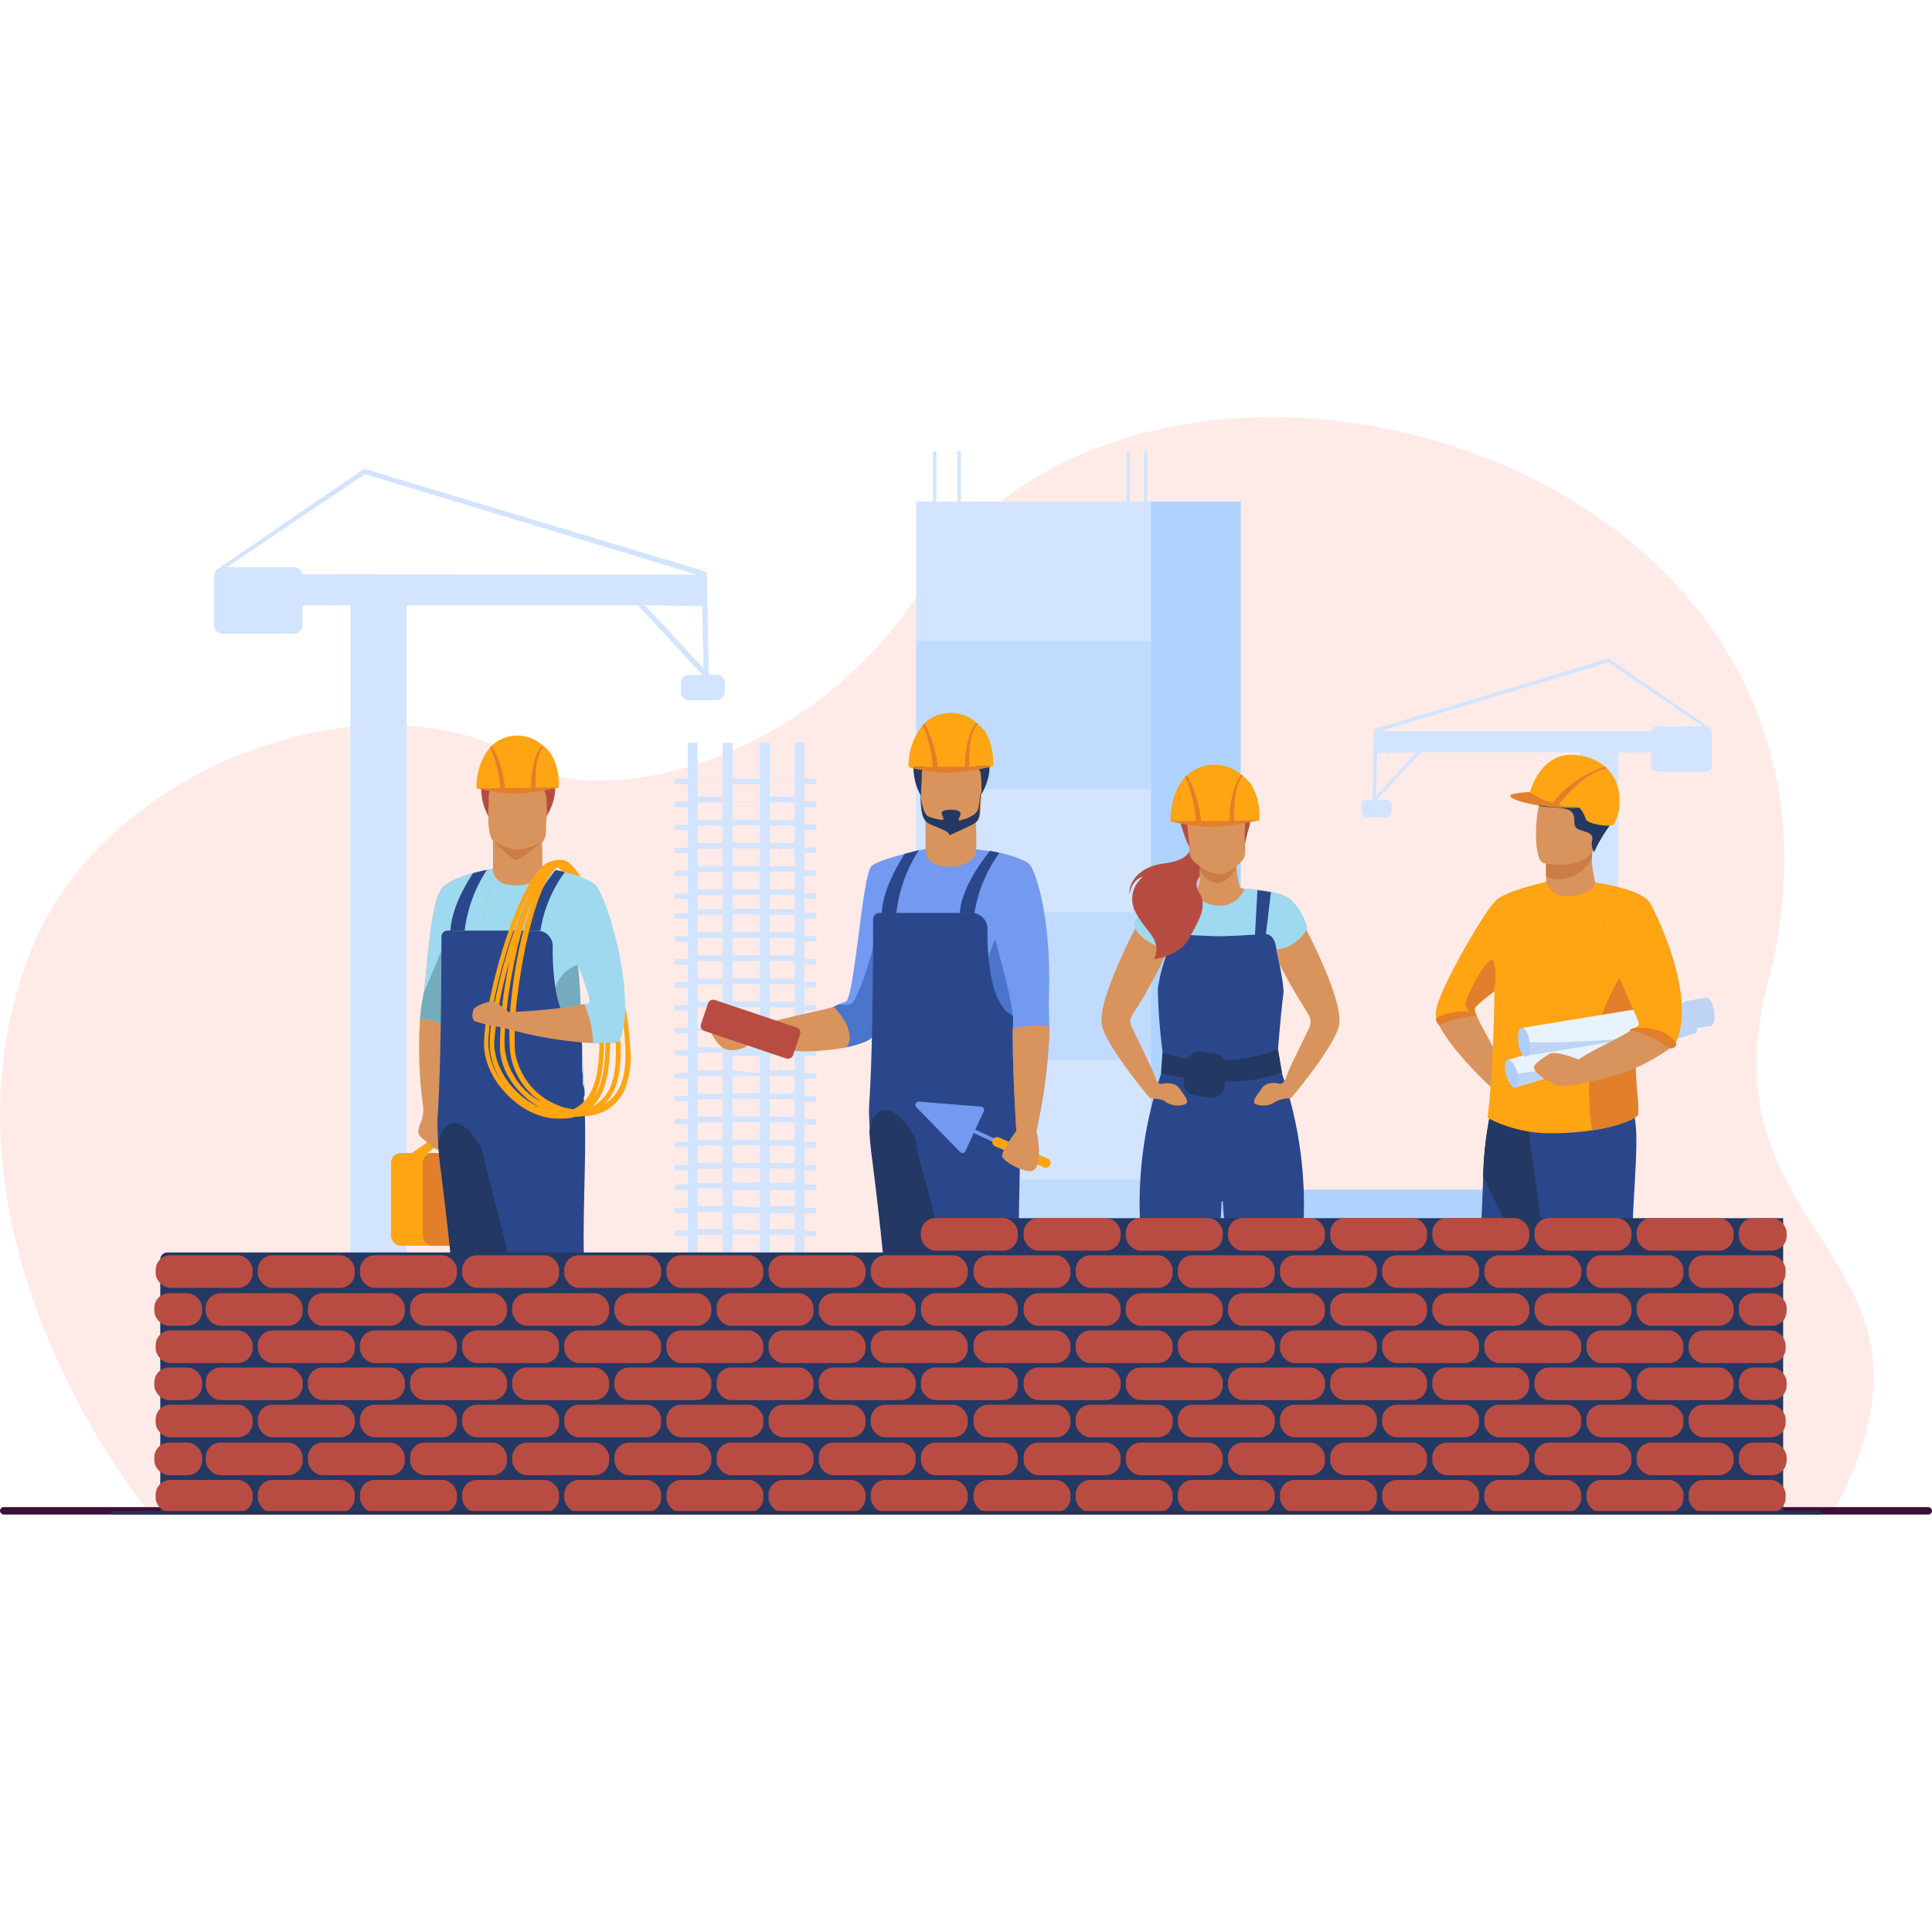 <svg id="Layer_1" data-name="Layer 1" xmlns="http://www.w3.org/2000/svg" viewBox="0 0 250 250"><defs><style>.cls-1{fill:#f9320b;opacity:0.1;}.cls-2{fill:#3b0f37;}.cls-3{fill:#d2e4ff;}.cls-4,.cls-5{fill:#aed3ff;}.cls-4{opacity:0.5;}.cls-6{fill:#233862;}.cls-7{fill:#d9935c;}.cls-8{fill:#cb7d45;}.cls-9{fill:#2b478b;}.cls-10{fill:#b64c41;}.cls-11{fill:#9ed9f0;}.cls-12{fill:#ffa412;}.cls-13{fill:#e27f2b;}.cls-14{fill:#e9f3fe;}.cls-15{fill:#bed4f4;}.cls-16{fill:#afcdfb;}.cls-17{fill:#739af0;}.cls-18{fill:#4a75cb;}.cls-19{fill:#b84c42;}.cls-20{fill:#74acbe;}.cls-21{fill:#283250;}</style></defs><path class="cls-1" d="M19.16,195.55S-10.51,159.81,4,123C13.44,99,48.9,85.89,68.9,99c8.53,5.59,35.87.18,50.46-23,28.37-45,127.37-17.68,109.35,51.46-8.72,33.45,26.54,34.67,8.57,68.11Z"/><rect class="cls-2" y="195.02" width="250" height="0.96" rx="0.48"/><path class="cls-3" d="M92.7,87.3h-1L91.46,74,47.11,60.66l-19,13,.69-.25a1.09,1.09,0,0,0-1.09,1.09v6.37A1.09,1.09,0,0,0,28.78,82h9.28a1.09,1.09,0,0,0,1.09-1.09V78.33h6.19V195.49h7.27V78.33H82.55l8.34,9H89.18a1.09,1.09,0,0,0-1.09,1.09v1.1a1.09,1.09,0,0,0,1.09,1.09H92.7a1.09,1.09,0,0,0,1.09-1.09v-1.1A1.09,1.09,0,0,0,92.7,87.3Zm-53.57-13a1.08,1.08,0,0,0-1.07-.91H29.35L47.22,61.36l43,13Zm44.29,4,7.44.14.19,8.06Z"/><path class="cls-3" d="M220.76,94l.51.2-13.09-9-30.42,9.16-.15,9.11h-.7a.76.76,0,0,0-.75.75V105a.76.76,0,0,0,.75.75h2.42a.75.75,0,0,0,.74-.75v-.75a.75.75,0,0,0-.74-.75h-1.18l5.73-6.15h20.53v80.36h5V97.37h4.24v1.74a.76.76,0,0,0,.75.75h6.37a.76.76,0,0,0,.75-.75V94.75A.75.75,0,0,0,220.76,94Zm-42.71,9,.16-5.62h5.07Zm36.34-9a.73.73,0,0,0-.73.62H178.58l29.53-8.89L220.37,94Z"/><rect class="cls-3" x="118.55" y="64.92" width="41.99" height="130.68"/><rect class="cls-4" x="118.55" y="82.95" width="30.4" height="19.14"/><rect class="cls-4" x="118.55" y="118" width="30.4" height="19.14"/><rect class="cls-4" x="118.55" y="152.61" width="30.4" height="19.14"/><polygon class="cls-5" points="212.9 171.63 207.23 171.63 207.23 153.93 160.54 153.93 160.54 64.92 148.94 64.92 148.94 195.67 160.54 195.67 160.54 195.6 207.23 195.6 207.23 195.6 212.9 195.6 212.9 171.63"/><path class="cls-3" d="M105.64,101.48v-.71H104.1V96.11h-1.28v4.66H99.58V96.11H98.3v4.66H94.79V96.11H93.51v4.66H90.27V96.11H89v4.66H87.3v.71H89v2.26H87.3v.71H89v2.26H87.3v.71H89v2.27H87.3v.7H89v2.27H87.3v.7H89v2.27H87.3v.7H89v1.84H87.3v.7H89v2.27H87.3v.71H89v2.26H87.3v.71H89v2.26H87.3v.71H89v2.27H87.3v.7H89V133H87.3v.7H89v2.17H87.3v.7H89v2.27H87.3v.7H89v2.27H87.3v.7H89v2.27H87.3v.71H89v2.26H87.3v.71H89v2.26H87.3v.71H89v1.83H87.3V154H89v2.27H87.3v.7H89v2.27H87.3v.7H89v2.27H87.3v.7H89v2.27H87.3v.71H89v2.26H87.3v.71H89v2H87.3v.7H89v2.27H87.3v.71H89v2.26H87.3v.71H89v2.26H87.3v.71H89v2.27H87.3v.7H89v2.27H87.3v.7H89v1.84H87.3v.7H89v2.27H87.3v.7H89v2.27H87.3v.71h18.34v-.71H104.1V192h1.54v-.7H104.1V189h1.54v-.7H104.1v-1.84h1.54v-.7H104.1v-2.27h1.54v-.7H104.1V180.5h1.54v-.71H104.1v-2.26h1.54v-.71H104.1v-2.26h1.54v-.71H104.1v-2.27h1.54v-.7H104.1v-2h1.54v-.71H104.1v-2.26h1.54v-.71H104.1v-2.27h1.54v-.7H104.1v-2.27h1.54v-.7H104.1V157h1.54v-.7H104.1V154h1.54v-.71H104.1v-1.83h1.54v-.71H104.1v-2.26h1.54v-.71H104.1v-2.26h1.54v-.71H104.1v-2.27h1.54v-.7H104.1v-2.27h1.54v-.7H104.1V136.6h1.54v-.7H104.1v-2.17h1.54V133H104.1v-2.27h1.54v-.7H104.1v-2.27h1.54v-.71H104.1v-2.26h1.54v-.71H104.1v-2.26h1.54v-.71H104.1v-2.27h1.54v-.7H104.1v-1.84h1.54v-.7H104.1v-2.27h1.54v-.7H104.1v-2.27h1.54v-.7H104.1v-2.27h1.54v-.71H104.1v-2.26h1.54v-.71H104.1v-2.26Zm-7.34,0v2.26H94.79v-2.26Zm-3.51,89.77V189H98.3v2.27Zm3.51.7v2.27H94.79V192Zm-3.51-3.67v-1.84H98.3v1.84Zm0-2.54v-2.27H98.3v2.27Zm0-3V180.5H98.3v2.27Zm0-3v-2.26H98.3v2.26Zm0-3v-2.26H98.3v2.26Zm0-3v-2.27H98.3v2.27Zm0-3v-2H98.3v2Zm0-2.73v-2.26H98.3v2.26Zm0-3v-2.27H98.3v2.27Zm0-3v-2.27H98.3v2.27Zm0-3V157H98.3v2.27Zm0-3V154H98.3v2.27Zm0-3v-1.83H98.3v1.83Zm0-2.54v-2.26H98.3v2.26Zm0-3v-2.26H98.3v2.26Zm0-3v-2.27H98.3v2.27Zm0-3v-2.27H98.3v2.27Zm0-3V136.6H98.3v2.27Zm0-3v-2.17H98.3v2.17Zm0-2.87v-2.27H98.3V133Zm0-3v-2.27H98.3v2.27Zm0-3v-2.26H98.3v2.26Zm0-3v-2.26H98.3v2.26Zm0-3v-2.27H98.3v2.27Zm0-3v-1.84H98.3v1.84Zm0-2.54v-2.27H98.3v2.27Zm0-3v-2.27H98.3v2.27Zm0-3v-2.27H98.3v2.27Zm0-3v-2.26H98.3v2.26Zm-4.52-5.23h3.24v2.26H90.27Zm0,3h3.24v2.26H90.27Zm0,3h3.24v2.27H90.27Zm0,3h3.24v2.27H90.27Zm0,3h3.24v2.27H90.27Zm0,3h3.24v1.84H90.27Zm0,2.54h3.24v2.27H90.27Zm0,3h3.24v2.26H90.27Zm0,3h3.24v2.26H90.27Zm0,3h3.24v2.27H90.27Zm0,3h3.24V133H90.27Zm0,3h3.24v2.17H90.27Zm0,2.87h3.24v2.27H90.27Zm0,3h3.24v2.27H90.27Zm0,3h3.24v2.27H90.27Zm0,3h3.24v2.26H90.27Zm0,3h3.24v2.26H90.27Zm0,3h3.24v1.83H90.27Zm0,2.54h3.24v2.27H90.27Zm0,3h3.24v2.27H90.27Zm0,3h3.24v2.27H90.27Zm0,3h3.24v2.27H90.27Zm0,3h3.24v2.26H90.27Zm0,3h3.24v2H90.27Zm0,2.72h3.24v2.27H90.27Zm0,3h3.24v2.26H90.27Zm0,3h3.24v2.26H90.27Zm0,3h3.24v2.27H90.27Zm0,3h3.24v2.27H90.27Zm0,3h3.24v1.84H90.27Zm0,2.54h3.24v2.27H90.27Zm0,3h3.24v2.27H90.27Zm12.55,2.27H99.58V192h3.24Zm0-3H99.58V189h3.24Zm0-3H99.58v-1.84h3.24Zm0-2.54H99.58v-2.27h3.24Zm0-3H99.58V180.5h3.24Zm0-3H99.58v-2.26h3.24Zm0-3H99.58v-2.26h3.24Zm0-3H99.58v-2.27h3.24Zm0-3H99.58v-2h3.24Zm0-2.73H99.58v-2.26h3.24Zm0-3H99.58v-2.27h3.24Zm0-3H99.58v-2.27h3.24Zm0-3H99.58V157h3.24Zm0-3H99.58V154h3.24Zm0-3H99.58v-1.83h3.24Zm0-2.54H99.58v-2.26h3.24Zm0-3H99.58v-2.26h3.24Zm0-3H99.58v-2.27h3.24Zm0-3H99.58v-2.27h3.24Zm0-3H99.58V136.6h3.24Zm0-3H99.58v-2.17h3.24Zm0-2.87H99.58v-2.27h3.24Zm0-3H99.58v-2.27h3.24Zm0-3H99.58v-2.26h3.24Zm0-3H99.58v-2.26h3.24Zm0-3H99.58v-2.27h3.24Zm0-3H99.58v-1.84h3.24Zm0-2.54H99.58v-2.27h3.24Zm0-3H99.58v-2.27h3.24Zm0-3H99.58v-2.27h3.24Zm0-3H99.58v-2.26h3.24Zm0-3H99.58v-2.26h3.24Z"/><rect class="cls-3" x="120.72" y="58.41" width="0.45" height="8.05"/><rect class="cls-3" x="145.77" y="58.41" width="0.45" height="8.05"/><rect class="cls-3" x="123.89" y="58.41" width="0.45" height="8.05"/><rect class="cls-3" x="148.03" y="58.41" width="0.45" height="8.05"/><path class="cls-6" d="M160.54,195.23a9,9,0,0,1,.59-2.88c.5-1,4.51-.31,4.51-.31a6.58,6.58,0,0,1,.8,3.18Z"/><path class="cls-6" d="M149.76,195.23a9.27,9.27,0,0,1,.59-2.88c.5-1,4.52-.31,4.52-.31a6.71,6.71,0,0,1,.8,3.18Z"/><path class="cls-7" d="M163.14,115.82c-.5.36-5,2.73-5,2.73l-4.79-3.41,1.49-.22c.44-.12.42-1.28.47-2.51l0-.58,4.69-.17v.06c0,.06,0,.12,0,.19V112a.66.66,0,0,0,0,.14c.08,1.09.26,2.62.61,2.8A5.74,5.74,0,0,1,163.14,115.82Z"/><path class="cls-8" d="M160,112.18c-.39.78-1.25,2.12-2.53,2.08a2.79,2.79,0,0,1-2.23-1.85l0-.58,4.69-.17v.06l0,.19V112A.66.66,0,0,0,160,112.18Z"/><path class="cls-9" d="M154.75,101.39a3.52,3.52,0,0,1,4.92,0A19,19,0,0,0,154.75,101.39Z"/><path class="cls-10" d="M153.91,109.67a19.36,19.36,0,0,1-1.16-3.21c-.31-1.24,0-5.91,4.68-5.59a6.31,6.31,0,0,1,2.69.79c1.06.61,2.63,2,1.3,6.13l-.32,1.4Z"/><path class="cls-7" d="M160.49,111.63c-1.22,1.16-2.73,2.71-6-.15-.63-.56-.59-1.42-.63-2.66a21.68,21.68,0,0,1-.23-3.2c.19-1,1.06-1.46,2.85-1.62,3.28-.28,4.94.46,4.72,2.09C160.73,109.73,161.72,110.45,160.49,111.63Z"/><path class="cls-10" d="M157.81,103.94s1.95,0,2.39.61a11.28,11.28,0,0,1,.73,1.75,1.38,1.38,0,0,1,.19.78l.43-2.91-2.64-.52Z"/><path class="cls-11" d="M169.17,120a4.93,4.93,0,0,1-4.2,2.9l-.28,0H151l-.08,0c-.53-.17-3.81-1.29-4.16-3.4,0,0,1.73-3.54,3-4a8.78,8.78,0,0,1,1.47-.3c.57-.07,1.17-.12,1.68-.15.69,0,1.2,0,1.2,0a4.15,4.15,0,0,0,3.68,2.13A3.21,3.21,0,0,0,161,115s.73,0,1.7.12c.54.06,1.15.14,1.75.26a6.49,6.49,0,0,1,2.57,1A8.12,8.12,0,0,1,169.17,120Z"/><path class="cls-9" d="M165.9,138.94c-.14-.81-.36-2-.53-3.13,0,0,.51-6.14.7-7.17S165,122,165,122c-.3-.86-.81-1.12-1.19-1.12l.65-5.43c-.6-.12-1.21-.2-1.75-.26l-.31,5.69v.08c-.71,0-1.6.09-2.43.12s-1.59.07-2.06.07c-1,0-3.16-.11-4.62-.19v-.08l-.35-5.79c-.51,0-1.11.08-1.68.15l.62,5.64h0c-.41,0-.88.72-.94,1.13l-.07,1.76a20.34,20.34,0,0,0-1.05,4.24,77.35,77.35,0,0,0,.63,8.23c0,.76-.09,1.73-.19,2.67a52.33,52.33,0,0,0-2.77,18.51c.23,9.08.37,24.59,1.44,32.12a19.83,19.83,0,0,0,.6,3,1,1,0,0,0,.82.69c1.23.17,4,.49,5.18,0,.57-.2,1-3.37,1.27-7.45.28-3.91.44-8.67.54-12.46h0c.07-3,.1-5.44.1-6.33,0-2,.48-8,.64-11.45a.08.08,0,1,1,.15,0h0c.24,4.14,1.08,10.43,1.09,11.82,0,3.39-.16,25.15,1.32,25.88,1.13.56,3.79.14,5.07,0a1.17,1.17,0,0,0,1-.84c1.59-5.47,1.73-24.5,2-35A52.26,52.26,0,0,0,165.9,138.94Z"/><path class="cls-7" d="M153.43,142.86a2.82,2.82,0,0,1-2.61-.28c-.59-.5-1.78-.35-2.07-.54,0,0-5.56-6.58-6.16-9.35s3.23-10.47,4.32-12.57c.8,1.7,3.48,2.62,4,2.77l.07,0h.15a62.44,62.44,0,0,1-4.65,8.51,1.45,1.45,0,0,0-.09,1.37c1.34,2.87,2.65,5.29,3.22,7,.12.19.36.52.66.48s1.72-.35,2.38.62S153.9,142.48,153.43,142.86Z"/><path class="cls-12" d="M161.87,101.45a6.83,6.83,0,0,0-1-1l-.33-.27a5.27,5.27,0,0,0-5.39-.83,5,5,0,0,0-1.57,1,4,4,0,0,0-.29.3c-2,2.21-1.83,5.68-1.83,5.68l11.5-.13A8.21,8.21,0,0,0,161.87,101.45Z"/><path class="cls-13" d="M159.72,106.22c0-.49-.25-4.45,1.14-5.81l-.19-.16c-1.49,1.56-1.59,5.46-1.58,6l-3.67,0a14.74,14.74,0,0,0-1.85-5.93l-.22.22a16.76,16.76,0,0,1,1.39,5.72l-3.29,0a25.18,25.18,0,0,0,5.37.76,39.13,39.13,0,0,0,6.13-.89Z"/><path class="cls-10" d="M153.86,121.44c-1.17,2.26-4.51,2.68-4.51,2.68,1.08-2.63-1.1-3.46-2.45-6.16a3.62,3.62,0,0,1,1-4.49c-1.47.29-1.75,2.26-1.75,2.26-.13-1.32,1-3.54,4.45-4,2.55-.32,3.17-1.18,3.31-1.62a1.94,1.94,0,0,0,.58,1.35c.27.23.53.44.77.62,0,.1,0,.2,0,.31,0,.34,0,.68,0,1a1.67,1.67,0,0,0-.37,1.48,1.72,1.72,0,0,0,.12.37,3,3,0,0,1,.6,1.51C155.76,118.26,154.74,119.75,153.86,121.44Z"/><path class="cls-6" d="M165.88,138.8l-.51-3a23.24,23.24,0,0,1-6.88,1.43,1.67,1.67,0,0,0-1.22-.86l-1.83-.26a1.64,1.64,0,0,0-1.71.88,18.71,18.71,0,0,1-3.31-.8h0l-.18,2.63h0c1,.28,2.06.5,3,.67l-.06.36a1.67,1.67,0,0,0,1.4,1.89l2,.3a1.66,1.66,0,0,0,1.91-1.54l0-.56A21.81,21.81,0,0,0,165.88,138.8Z"/><path class="cls-7" d="M173.27,132.69c-.6,2.77-6.15,9.34-6.17,9.35a.51.51,0,0,1-.22.08h0a3.77,3.77,0,0,0-1.84.46,2.8,2.8,0,0,1-2.6.28c-.47-.38.15-1,.81-2s2-.69,2.39-.62c.24,0,.45-.19.58-.37h0l.06-.1c.56-1.64,1.82-4,3.13-6.77a1.83,1.83,0,0,0-.1-1.73c-.88-1.4-2.65-4.29-3.79-6.62-.13-.67-.26-1.3-.36-1.78a5,5,0,0,0,3.87-2.57C170.21,122.57,173.86,130,173.27,132.69Z"/><g id="P297LW"><path class="cls-12" d="M185.93,131.92c1,3,6.4,8.3,7.15,8.82,0,0,1.26-2.1,1-3.27-.21-1-2.31-4.38-3-6.06,0-.09-.07-.17-.1-.25a1.55,1.55,0,0,1-.14-.58c0-.36,1.19-1.25,2.52-2.3,1.74-1.37,3.78-3,4.12-4.16.58-2,2.62-10,2.62-10s-5.06,1.09-6.49,2.35-7.55,11.75-7.8,14.44A2.34,2.34,0,0,0,185.93,131.92Z"/><path class="cls-7" d="M185.93,131.92c1,3,6.4,8.3,7.15,8.82,0,0,1.26-2.1,1-3.27-.22-1-2.54-4.74-3.14-6.31A7.82,7.82,0,0,0,185.93,131.92Z"/><path class="cls-7" d="M200.07,113.43V114s-.17,1.94,2.22,2.23,4.18-.59,4.12-2.08a19.3,19.3,0,0,1-.46-3.09,7,7,0,0,1,.08-1.16l-4.62-.09-1.36.22Z"/><path class="cls-8" d="M200.05,110.07l0,3.36a4,4,0,0,0,1.66.36A5.17,5.17,0,0,0,206,111.1a7,7,0,0,1,.08-1.16l-4.62-.09Z"/><path class="cls-6" d="M204.14,195.58a11,11,0,0,1,.75-2.79c.52-1,3.82-.37,3.82-.37s.66.56.81,3.21Z"/><path class="cls-6" d="M192.88,195.57c.77-.47.33-4,.33-4s-3.62-2.89-4.12-.68-3.44,3.22-5.11,3.49a1.81,1.81,0,0,0-1.63,1.2Z"/><path class="cls-9" d="M200.38,169.45a15.46,15.46,0,0,0-.27,2c-.34,6.57-5.53,21.58-6.46,21.93-1.43.54-3.69-.61-4.88-1a1,1,0,0,1-.71-1.15c2.57-11.82,3.52-28.83,3.86-38.9a45.53,45.53,0,0,1,1-8.58s12.66-3.38,12.74.89C205.76,148.38,201.5,163.21,200.38,169.45Z"/><path class="cls-6" d="M200.38,169.45l-8.46-17.16a45.53,45.53,0,0,1,1-8.58s12.66-3.38,12.74.89C205.76,148.38,201.5,163.21,200.38,169.45Z"/><path class="cls-9" d="M197.56,144.62l6.69,48.5a13.07,13.07,0,0,0,5.23.14s2-25.8,1.79-32,1.41-16.69-.36-17.84S197.56,144.62,197.56,144.62Z"/><path class="cls-12" d="M192.6,144.71a17.61,17.61,0,0,0,8.37,1.93,37.5,37.5,0,0,0,5-.37c4-.59,6-1.7,6-2.12s0-1.61-.09-2.14c-.63-7.28-.3-12.94-1.15-17.19l0-.16a27.52,27.52,0,0,0-3.76-9.79,5,5,0,0,0-.53-.68c0,1-2.15,1.88-3.91,1.76a2.52,2.52,0,0,1-2.43-1.82h0c-.12,0-6.66,4.54-6.66,8.76C193.38,141.81,192.24,144.71,192.6,144.71Z"/><path class="cls-13" d="M206,146.2a.15.15,0,0,0,0,.07c4-.59,6-1.7,6-2.12s0-1.61-.09-2.14c-.63-7.28-.3-12.94-1.15-17.19C208.64,127.6,204.36,134.9,206,146.2Z"/><path class="cls-14" d="M195.12,137.15l.53,1.78.53,1.76,23-6.93h.09l.09,0c.29-.21.34-1,.12-1.81,0-.05,0-.09,0-.14-.27-.91-.76-1.59-1.14-1.59a.14.14,0,0,0-.09,0l-.08,0Z"/><path class="cls-15" d="M195.65,138.93l.53,1.76,23-6.93h.09l.09,0c.29-.21.34-1,.12-1.81a33.34,33.34,0,0,1-13.12,5.36C198.47,138.83,196,138.93,195.65,138.93Z"/><path class="cls-16" d="M195.07,137.14c.39-.11.94.6,1.23,1.59s.21,1.88-.17,2-.94-.59-1.23-1.58S194.69,137.26,195.07,137.14Z"/><path class="cls-14" d="M218,129.57l2.72-.44.09,0h.09c.37.05.77.79.92,1.73a.78.78,0,0,0,0,.14,4.06,4.06,0,0,1,0,1.11.94.94,0,0,1-.34.66h0l-.09,0h-.1l-23.75,3.85-.3-1.82L197,133Z"/><path class="cls-15" d="M208.14,134.56c5.08-.32,7.77-3,9.87-5l2.72-.44.09,0h.09c.37.05.77.79.92,1.73a.78.78,0,0,0,0,.14,4.06,4.06,0,0,1,0,1.11,1.73,1.73,0,0,1-.34.66h0l-.09,0h-.1l-23.75,3.85-.3-1.82C197.62,134.86,200.06,135.08,208.14,134.56Z"/><path class="cls-16" d="M196.91,133c.4-.06.85.71,1,1.73s0,1.89-.43,2-.85-.71-1-1.73S196.52,133,196.91,133Z"/><path class="cls-7" d="M205.36,140a24.5,24.5,0,0,0,10.65-4.3c.51-.39.77-.63.77-.63,2.83-5.93-2.28-16.34-3.22-18.1-1-1.91-7.15-2.74-7.15-2.74a33.45,33.45,0,0,1,1.36,6.65c.39,3.77,4.48,11.11,4.31,11.73,0,.16-.54.48-1.26.89-2.14,1.22-6.27,3.18-6.52,3.64C204,137.72,205.36,140,205.36,140Z"/><path class="cls-7" d="M204.3,137.1s-3.08-1.23-3.83-.72-2,1.25-2,1.76,1.6,1.85,2.94,2.26,4-.44,4-.44Z"/><path class="cls-12" d="M207.77,120.84c.39,3.77,4.48,11.11,4.31,11.73,0,.16-.54.48-1.26.89H211a5.51,5.51,0,0,1,5,2.2c.51-.39.77-.63.77-.63,2.83-5.93-2.28-16.34-3.22-18.1-1-1.91-7.15-2.74-7.15-2.74A33.45,33.45,0,0,1,207.77,120.84Z"/><path class="cls-7" d="M199.78,111.7s5.92,1.2,6.61-2.5,1.91-6-1.84-7-4.75.36-5.28,1.54S198.26,111.3,199.78,111.7Z"/><path class="cls-6" d="M206.27,110.27a19.92,19.92,0,0,1,2.1-3.53c.95-1.09.43-6.51-3.69-6.34s-5.6,3.13-5.64,3.69,3.3.13,4.21.87,0,2,1.08,2.39,1.87.43,1.7,1.38A2.09,2.09,0,0,0,206.27,110.27Z"/><path class="cls-12" d="M205,97.88a6.53,6.53,0,0,1,2.72,1.34l.19.18h0c2.44,2.33,1.46,6,1.46,6a8.83,8.83,0,0,1-.55,1.3c-.22.36-3.46,0-3.63-.75a4.16,4.16,0,0,0-.81-1.43l-3.66-.25a20.74,20.74,0,0,1-3-.83C197.78,103.27,199,96.38,205,97.88Z"/><path class="cls-13" d="M195.73,102.76a11.31,11.31,0,0,1,2.26-.26,9.41,9.41,0,0,0,2.9,1.42,13.75,13.75,0,0,1,6.83-4.7h0c.07.09.11.12.16.18h0l0,.06c-2.73.48-5.33,3.55-6.22,4.7a16.7,16.7,0,0,0,2.65.4s-6,.11-8.72-1.33A.25.25,0,0,1,195.73,102.76Z"/><path class="cls-13" d="M189.64,129.91a1.71,1.71,0,0,0,1.41,1.5c0-.09-.07-.17-.1-.25a1.55,1.55,0,0,1-.14-.58c0-.36,1.19-1.25,2.52-2.3a9.57,9.57,0,0,0,0-3.78C192.87,122.78,189.51,129.2,189.64,129.91Z"/><path class="cls-13" d="M211.47,133s4.11-.34,5.45,2.06a.67.67,0,0,1-.91.56s-3.48-2.38-5.19-2.2A1,1,0,0,1,211.47,133Z"/><path class="cls-13" d="M191.05,131.41a15,15,0,0,0-4.82,1.26s-.59-.59-.36-.93S189.89,130.2,191.05,131.41Z"/></g><path class="cls-17" d="M101.82,135.76a28.2,28.2,0,0,0,8.38-.41,10.06,10.06,0,0,0,1.7-.53,2.63,2.63,0,0,0,1.23-.93,34.51,34.51,0,0,0,1.73-5.14c2-7.12,4.93-18.89,4.93-18.89s-5.79,1.18-7,2.19-2.21,17.13-3.36,17.57a6.2,6.2,0,0,0-.91.35h0c-.22.11-.33.19-.6.33-2.39,1.23-6.56,3.42-7,3.91C100.37,134.86,100.41,135.44,101.82,135.76Z"/><path class="cls-17" d="M112.93,119a4.47,4.47,0,0,1,.07-.82c.75-4.1,6.67-8.29,6.79-8.29v.08a2.61,2.61,0,0,0,2.51,1.88c1.8.12,4-.91,4-1.95l1.35.18a14.54,14.54,0,0,1,5.56,1.87c1.18.89-.48,6.49-1.51,10.45a15.2,15.2,0,0,0-.7,3.68c0,.3.29,4.37.53,8,.2,3,.38,5.8.39,6,0,.34-1.71,1.55-4.59,2.46a19.83,19.83,0,0,1-2.28.59,24.3,24.3,0,0,1-5,.5,15.26,15.26,0,0,1-1.69-.09C114.31,143.14,112.9,138.45,112.93,119Z"/><path class="cls-7" d="M126.32,109.82a34.73,34.73,0,0,0-.2-5.09l-6.35,1s0,1.93,0,4.09c0,0-.18,2,2.28,2.28S126.39,111.36,126.32,109.82Z"/><path class="cls-18" d="M126.83,131.29c0,6.09,3,4.45,4.73,2.81-.24-3.68-.41-16.72-.41-16.72A23,23,0,0,0,126.83,131.29Z"/><path class="cls-18" d="M107.69,130.35a16.65,16.65,0,0,0,1.84,5.18,18.05,18.05,0,0,0,2.37-.71,2.63,2.63,0,0,0,1.23-.93,34.51,34.51,0,0,0,1.73-5.14c-.56-3.18-1.08-6.32-1.08-6.32l-.16-2.11c0,.16-2.47,9.42-3.59,9.64a3.54,3.54,0,0,1-1.45,0l-.06,0Z"/><path class="cls-6" d="M126.93,102.9s4.24-6.69-3.9-7.13c0,0-3.06.36-3.75-.33a7.46,7.46,0,0,0-.15,7.46C121.34,106.76,126.93,102.9,126.93,102.9Z"/><path class="cls-7" d="M120,106.38a8.77,8.77,0,0,0,3,1,24.34,24.34,0,0,0,3.18-.89c.75-.46.7-1.39.74-2.68a19.81,19.81,0,0,0,0-3.6c-.2-1-.87-1.65-2.74-1.81-3.42-.3-4.85.56-4.91,1.71,0,.31,0,.6,0,.88C119,104.6,119.31,105.87,120,106.38Z"/><path class="cls-6" d="M119.13,102.19c0,2.08.59,3.31,1,3.46a8.34,8.34,0,0,0,1.59.43c.19,0,.38,0,.37-.09,0-.33-.44-.74-.12-1s2.18-.4,2.32.26c.08.32-.51.9-.11.91l.36-.08a5.1,5.1,0,0,0,1.41-.62c.75-.46.7-1.16.87-2.44.11-.82.11-.37,0,.85s.11,2.11-.74,2.68c-.48.31-3.22,1.54-3.22,1.54,0-.65-2.29-1.19-2.91-1.68S119.09,104.89,119.13,102.19Z"/><path class="cls-9" d="M132,140.08c0,.34-1.71,1.55-4.59,2.46l-.71.22h0c-.27,3.15-1,7.61-1.65,11.9h0c-.17,1.12-.34,2.22-.49,3.29a64.45,64.45,0,0,0-.73,7.25v0a28.61,28.61,0,0,0,.76,3.46c0,.3.06.61.08.94a39.58,39.58,0,0,1-.06,4.57c-.47,7.31-2.4,16.65-3.09,17.05-1.37.79-3.86,0-5.13-.19a1,1,0,0,1-.92-1.05c.62-12.12-1.15-29-2.48-39.38,0-.27-.07-.54-.1-.8-.16-1.22-.27-2.37-.33-3.4s-.09-1.72-.11-2.43v-.63c0-.65.51-4.91.53-24.39h0a.82.82,0,0,1,.82-.82h11.92a2.06,2.06,0,0,1,2.06,2.09,34.42,34.42,0,0,0,.36,5.54c.44,2.71,1.38,5.24,3.33,5.85h0l.15.33h0c0,.49,0,1,.06,1.49,0,.1,0,.21,0,.31V134c0,.1,0,.21,0,.31l0,.52,0,.41c0,.26,0,.53,0,.8,0,.08,0,.17,0,.26,0,.34,0,.7.08,1.05,0,.11,0,.22,0,.33s0,.11,0,.16,0,.28,0,.42l0,.45C132,139.21,131.93,139.69,132,140.08Z"/><path class="cls-6" d="M124.55,174.19c-.47,7.31-2.4,16.65-3.09,17.05-1.37.79-3.86,0-5.13-.19a1,1,0,0,1-.92-1.05c.62-12.12-1.15-29-2.48-39.38,0-.27-.07-.54-.1-.8-.16-1.22-.27-2.37-.33-3.4.63-4.11,4.19-4.33,7.42,4.18C119.52,153.43,124.65,172.52,124.55,174.19Z"/><path class="cls-9" d="M132.08,164.85a30.07,30.07,0,0,0,1.2,3.33c1.64,6.57.74,22.15-.07,22.78-1.26,1-3.83.5-5.11.49a1.05,1.05,0,0,1-1-.93c-1-12.41-5.17-29.46-7.84-39.49a46.91,46.91,0,0,1-1.54-8.77s12.51-7.66,13.86-3.47C132.73,142.49,131.32,158.37,132.08,164.85Z"/><path class="cls-12" d="M119.34,93.9a2.37,2.37,0,0,1,.27-.28,4.92,4.92,0,0,1,1.49-1,5,5,0,0,1,5.12.79l.32.25a6.37,6.37,0,0,1,.95,1,7.88,7.88,0,0,1,1,4.49l-10.92.12A8.39,8.39,0,0,1,119.34,93.9Z"/><path class="cls-13" d="M125.46,99.2h-.6c0-.17,0-4.13,1.49-5.67l.19.15C125.13,95.05,125.45,99.16,125.46,99.2Z"/><path class="cls-13" d="M120.71,99.26a16.67,16.67,0,0,0-1.3-5.43,2,2,0,0,1,.2-.21,14.73,14.73,0,0,1,1.75,5.63l7.16-.08a36.38,36.38,0,0,1-5.82.84,23.79,23.79,0,0,1-5.1-.72Z"/><path class="cls-9" d="M128.11,110.1s-3.69,4.3-3.91,8.05l1.88.1a18,18,0,0,1,3.25-7.89s-.43-.11-.58-.13Z"/><path class="cls-9" d="M118.91,110a18.78,18.78,0,0,0-2.92,8.19l-1.9,0c.16-3,2-6.19,3-7.73C117.12,110.47,118.43,110.14,118.91,110Z"/><path class="cls-17" d="M131.06,133.16c-.09,4.4.45,13.16.45,13.16h2.6A71.51,71.51,0,0,0,135.77,134c0-.43,0-.82,0-1.19,0-1.85-.07-2.92-.07-2.92.49-11.19-1.74-17.17-2.45-18s-3.91-1.56-3.91-1.56a43.81,43.81,0,0,0-1.49,5.58c-.44,2.48,3.4,12.93,3.24,16.5C131.07,132.67,131.06,132.91,131.06,133.16Z"/><path class="cls-7" d="M92.47,134.43c.56.79.91,1.21,1.66,1.41a3.65,3.65,0,0,0,2.8-.66,3.17,3.17,0,0,1,1.53-.34c1.7.42,3.45,2,11.07.69.92-1.1.33-3.25-1.65-5.23-3.19.84-8.8,1.9-9.8,2.56A5,5,0,0,0,96,132.7a2.84,2.84,0,0,0-.94.54,1.45,1.45,0,0,1-1.69.07A1.94,1.94,0,0,0,92,133C91.73,133.09,92.12,133.94,92.47,134.43Z"/><path class="cls-17" d="M127,143.2l-8.09-.65a.43.43,0,0,0-.34.72l5.67,5.8a.43.43,0,0,0,.69-.11L126,146.6l2.65,1.24.2-.43-2.65-1.25,1.11-2.35A.44.44,0,0,0,127,143.2Z"/><rect class="cls-19" x="94.43" y="126.4" width="4.22" height="12.54" rx="0.68" transform="matrix(0.32, -0.95, 0.95, 0.32, -59.81, 182.44)"/><path class="cls-12" d="M135.89,150.73h0a.61.61,0,0,1-.81.32l-6.3-2.72a.62.62,0,0,1-.32-.82h0a.62.62,0,0,1,.81-.32l6.3,2.72A.62.62,0,0,1,135.89,150.73Z"/><path class="cls-7" d="M131.51,146.32s-.54-8.76-.45-13.16a9.17,9.17,0,0,1,4.7-.32c0,.37,0,.76,0,1.19a71.51,71.51,0,0,1-1.66,12.29c.54,2.27.5,4.72-.43,5.15s-4-1.19-4-1.91S131.51,146.32,131.51,146.32Z"/><rect class="cls-12" x="50.6" y="149.2" width="15.15" height="12" rx="1.26"/><rect class="cls-13" x="54.71" y="149.2" width="15.15" height="12" rx="1.26"/><path class="cls-12" d="M53.23,149.26s3-2.21,3.45-2.16,1.16.21,1.16.21l-2.69,2Z"/><path class="cls-11" d="M76.91,114.35a14.23,14.23,0,0,0-5.42-1.83c-.33,0-1.32,0-1.33,0,0,1-2.15,1.88-3.91,1.77a2.55,2.55,0,0,1-2.44-1.83h0c-.11,0-5.88,4-6.61,8a5.27,5.27,0,0,0-.07.79c0,19-1.17,21.88-.81,21.87a12.76,12.76,0,0,0,6.16,2.05q.78.07,1.65.09a24.46,24.46,0,0,0,4.83-.48c.8-.17,1.55-.37,2.22-.58,2.81-.89,4.47-2.06,4.46-2.4s.06-.85,0-1.38c-.17-2-.27-3.76-.34-5.53a20.56,20.56,0,0,0,4.79,0C82.59,129.45,78.53,115.58,76.91,114.35Zm-.71,15.44-.61.14-.46.09a1.7,1.7,0,0,0,0-.22c0-1-.08-1.94-.15-2.84q-.07-1.12-.21-2.16C75.81,127.57,76.54,129.69,76.2,129.79Z"/><path class="cls-7" d="M63.81,112.42s-4.45.67-6.37,2.27-2.11,11.78-2.75,14.65a22.23,22.23,0,0,0-.34,2.59,56.38,56.38,0,0,0,.41,11.32,4.39,4.39,0,0,1-.26,1.89c-.49,1.23-.6,1.58.28,2.28s1.82,1.68,2.49,1.4c.51-.21.42-3.62.35-5.17.77-3.31,2-9.52,3.19-15.53C62.38,120.1,63.81,112.42,63.81,112.42Z"/><path class="cls-11" d="M63.81,112.42s-.83,4.42-1.91,10.06c-.34,1.79-.71,3.71-1.09,5.64-1.53,3-2.85,5-3.25,4.66a4.71,4.71,0,0,0-3.21-.85,22.23,22.23,0,0,1,.34-2.59c.05-.22.09-.5.14-.81.54-3.62.84-12.37,2.61-13.84a11,11,0,0,1,3.77-1.7h0c.67-.19,1.3-.33,1.76-.42Z"/><path class="cls-20" d="M57.56,132.78a4.71,4.71,0,0,0-3.21-.85,22.23,22.23,0,0,1,.34-2.59c.05-.22.09-.5.14-.81l4.6-11.09S58,133.17,57.56,132.78Z"/><path class="cls-7" d="M70.17,112.3a34.27,34.27,0,0,0-.2-5l-6.18,1s0,1.88,0,4h0s-.17,1.94,2.22,2.22S70.24,113.8,70.17,112.3Z"/><path class="cls-6" d="M65,194.43c.77-.48.32-4.05.32-4.05s-3.64-2.89-4.13-.67-3.44,3.24-5.11,3.52a1.8,1.8,0,0,0-1.63,1.21Z"/><path class="cls-20" d="M75.6,129.93s-1.16,1.57-1.4,1.57-3.16-1.13-2.32-3.66a4.51,4.51,0,0,1,2.88-3q.13,1,.21,2.16c.07.9.11,1.85.15,2.84a1.7,1.7,0,0,1,0,.22l.46-.09Z"/><path class="cls-6" d="M76.15,194.43c.78-.48.32-4.05.32-4.05s-3.64-2.89-4.13-.67-3.43,3.24-5.11,3.52a1.79,1.79,0,0,0-1.62,1.21Z"/><path class="cls-9" d="M75.64,141.75c0,.34-1.65,1.51-4.46,2.4l-.7.21h0c-.26,3.07-1,7.4-1.61,11.59h0c-.16,1.08-.32,2.15-.47,3.19a63.14,63.14,0,0,0-.71,7.06v0a27.5,27.5,0,0,0,.73,3.36c0,.3.06.6.08.93a35.37,35.37,0,0,1-.06,4.44c-.46,7.11-2.34,16.21-3,16.6-1.33.77-3.75,0-5-.18a1,1,0,0,1-.9-1c.61-11.8-1.12-28.23-2.42-38.33,0-.26-.06-.52-.1-.78-.15-1.19-.25-2.3-.32-3.3s-.08-1.68-.1-2.37v-.62c0-.63.5-4.77.52-23.74h0a.79.79,0,0,1,.8-.79h11.6a2,2,0,0,1,2,2,33.75,33.75,0,0,0,.35,5.4c.43,2.63,1.35,5.09,3.24,5.68h0l.15.32h0c0,.47,0,1,.06,1.45,0,.1,0,.2,0,.3s0,.12,0,.18,0,.2,0,.3l0,.5,0,.4c0,.26,0,.52,0,.78,0,.08,0,.17,0,.25,0,.34,0,.68.08,1,0,.11,0,.21,0,.32s0,.1,0,.16l0,.4c0,.15,0,.29,0,.44C75.7,140.9,75.63,141.38,75.64,141.75Z"/><path class="cls-6" d="M68.44,175c-.46,7.11-2.34,16.21-3,16.6-1.33.77-3.75,0-5-.18a1,1,0,0,1-.9-1c.61-11.8-1.12-28.23-2.42-38.33,0-.26-.06-.52-.1-.78-.15-1.19-.25-2.3-.32-3.3.62-4,4.09-4.22,7.23,4.06C65.29,155.2,68.55,173.32,68.44,175Z"/><path class="cls-9" d="M75.77,165.86a30.14,30.14,0,0,0,1.17,3.25c1.59,6.39.72,21.55-.07,22.16-1.22.94-3.73.49-5,.48a1,1,0,0,1-1-.9c-1-12.08-5-28.68-7.64-38.44a45.56,45.56,0,0,1-1.49-8.53s12.17-7.46,13.49-3.39C76.41,144.1,75,159.55,75.77,165.86Z"/><path class="cls-9" d="M71.91,112.58s-3.59,4.18-3.8,7.83h1.82a17.51,17.51,0,0,1,3.17-7.58Z"/><path class="cls-9" d="M63,112.57a18.29,18.29,0,0,0-2.87,7.84H58.29c.15-2.87,1.93-5.93,2.92-7.42h0C61.89,112.8,62.52,112.66,63,112.57Z"/><path class="cls-12" d="M81.51,135.17a38.73,38.73,0,0,0-.62-5,15.77,15.77,0,0,1-.2,2.65c.45,3.6.28,6.35-.53,7.9a5.25,5.25,0,0,1-2,2.2,6.17,6.17,0,0,0,1.11-1.47c.62-1.1,1.19-3.16,1-6.95,0,.11-.09.22-.14.32l-.46.05c.13,2.78-.17,4.9-.88,6.17a5.23,5.23,0,0,1-2.13,2.14,6.2,6.2,0,0,0,.76-.92c.73-1.07,1.49-3.19,1.53-7.33l-.61,0c0,3.18-.5,5.55-1.38,6.84l-.13.18c.67-1.15,1.31-3.23,1.34-7h-.61c0,3.17-.5,5.54-1.38,6.83a5,5,0,0,1-2,1.77c-.24-.05-.49-.1-.74-.17l-.1,0h0l-.1,0a8.45,8.45,0,0,1-.89-.3,8.91,8.91,0,0,1-5.72-7.11,41.46,41.46,0,0,1,.38-7.53c.73-5.84,2.32-12.62,4.25-15.32l.1-.13h0l.12-.15a1.7,1.7,0,0,1,.22-.24h0a2.1,2.1,0,0,1,.45-.37l.13.09a2.46,2.46,0,0,1,.45.46h0l.63.14.3.09h0l.07,0,.38.11.21.07.26.08.27.09.29.11h0c-1.14-1.79-1.94-2.21-2.47-2.19l-.24,0a.93.93,0,0,0-.27,0,1.46,1.46,0,0,0-.53.1,2.8,2.8,0,0,0-1.69,1l-.12.13a10,10,0,0,0-1,1.33h0c-3.11,4.91-6,15.83-6.18,20.94-.14,4,3,7.66,6.12,9.14.31.15.62.27.92.38l.51.16h0a6.71,6.71,0,0,0,1.89.28l.39,0,.39,0a5.56,5.56,0,0,0,1.64-.24l.24,0,.21,0,.39-.06a6.65,6.65,0,0,0,1.11-.09,5.6,5.6,0,0,0,3-1.43,6.6,6.6,0,0,0,1.32-1.76A11.9,11.9,0,0,0,81.51,135.17Zm-18.32-.37c.15-4.52,2.62-14.13,5.36-19.31-.1.23-.2.46-.29.71-2.59,5.47-4.76,14.17-4.9,18.57a8.67,8.67,0,0,0,1.53,5.09A8.42,8.42,0,0,1,63.19,134.8Zm6.51,8.43c-3.9-1.84-5.84-5.63-5.74-8.43a49.5,49.5,0,0,1,2-10.48,52.19,52.19,0,0,0-1.27,11.34c.16,3.39,2.57,6.22,5.26,7.69Zm-4.39-7.61c-.18-3.88,1-11.69,2.86-17.3.2-.62.41-1.22.63-1.79L69,116a62.91,62.91,0,0,0-2.9,13.88A37.56,37.56,0,0,0,66,136a9.13,9.13,0,0,0,4.1,6.63A9,9,0,0,1,65.31,135.62Z"/><path class="cls-7" d="M75.6,129.93l-2.07.37c-3.11.46-7.28.66-7.72.68,0,0-1.52-1.42-2.1-1.42s-2.28.62-2.45,1.09-.24,1.33.24,1.52a23.37,23.37,0,0,0,3,.71h.25a53.14,53.14,0,0,0,9.38,1.89,24.15,24.15,0,0,0,2.62.17A13.8,13.8,0,0,0,75.6,129.93Z"/><path class="cls-10" d="M70.76,105.56s4.13-6.5-3.8-6.93c0,0-3,.35-3.64-.33a7.26,7.26,0,0,0-.15,7.26C65.32,109.32,70.76,105.56,70.76,105.56Z"/><path class="cls-7" d="M64,109a8.4,8.4,0,0,0,2.87,1,24,24,0,0,0,3.09-.86c.73-.45.69-1.35.72-2.61a18.72,18.72,0,0,0,0-3.5c-.19-1-.84-1.61-2.66-1.77-3.34-.29-4.72.55-4.78,1.67,0,.3,0,.58,0,.86C63.06,107.22,63.34,108.46,64,109Z"/><path class="cls-12" d="M71.31,97.57a6.1,6.1,0,0,0-.93-1l-.31-.24a4.84,4.84,0,0,0-5-.77,4.54,4.54,0,0,0-1.45.94,2.37,2.37,0,0,0-.27.28,8.2,8.2,0,0,0-1.69,5.24l10.63-.11A7.63,7.63,0,0,0,71.31,97.57Z"/><path class="cls-13" d="M69.33,102s-.32-4,1-5.37l-.18-.15c-1.44,1.5-1.47,5.36-1.46,5.53Z"/><path class="cls-13" d="M65.35,102a13.7,13.7,0,0,0-1.71-5.48,1.89,1.89,0,0,0-.2.2A15.5,15.5,0,0,1,64.72,102l-3,0a23.51,23.51,0,0,0,5,.71,36.56,36.56,0,0,0,5.67-.82Z"/><path class="cls-8" d="M63.81,108.8a7.49,7.49,0,0,0,3,1.15,7.63,7.63,0,0,0,3.28-1s-2.7,2.28-3.29,2.3S63.81,108.8,63.81,108.8Z"/><path class="cls-6" d="M129.74,193.92c.8-.49.33-4.14.33-4.14s-3.74-3-4.24-.68-3.53,3.32-5.26,3.61c-1.19.2-1.62.81-1.74,1.2Z"/><path class="cls-6" d="M141.2,193.92c.8-.49.33-4.14.33-4.14s-3.74-3-4.24-.68-3.53,3.32-5.25,3.61c-1.19.2-1.63.81-1.74,1.2Z"/><path class="cls-6" d="M119.83,157.63v4.44H21.64a.9.9,0,0,0-.9.9v32.77h210V157.63Z"/><rect class="cls-19" x="218.51" y="191.5" width="12.55" height="4.22" rx="1.91"/><rect class="cls-19" x="205.29" y="191.5" width="12.55" height="4.22" rx="1.91"/><rect class="cls-19" x="192.07" y="191.5" width="12.55" height="4.22" rx="1.91"/><rect class="cls-19" x="178.85" y="191.5" width="12.55" height="4.22" rx="1.91"/><rect class="cls-19" x="165.63" y="191.5" width="12.55" height="4.22" rx="1.91"/><rect class="cls-19" x="152.41" y="191.5" width="12.55" height="4.22" rx="1.91"/><rect class="cls-19" x="139.19" y="191.5" width="12.55" height="4.22" rx="1.91"/><rect class="cls-19" x="125.97" y="191.5" width="12.55" height="4.22" rx="1.91"/><rect class="cls-19" x="112.67" y="191.5" width="12.55" height="4.22" rx="1.91"/><rect class="cls-19" x="99.45" y="191.5" width="12.55" height="4.22" rx="1.91"/><rect class="cls-19" x="86.23" y="191.5" width="12.55" height="4.22" rx="1.91"/><rect class="cls-19" x="73.01" y="191.5" width="12.55" height="4.22" rx="1.91"/><rect class="cls-19" x="59.8" y="191.5" width="12.55" height="4.22" rx="1.91"/><rect class="cls-19" x="46.58" y="191.5" width="12.55" height="4.22" rx="1.91"/><rect class="cls-19" x="33.36" y="191.5" width="12.55" height="4.22" rx="1.91"/><rect class="cls-19" x="20.14" y="191.5" width="12.55" height="4.22" rx="1.91"/><rect class="cls-19" x="225" y="186.67" width="6.19" height="4.22" rx="1.91"/><rect class="cls-19" x="211.78" y="186.67" width="12.55" height="4.22" rx="1.91"/><rect class="cls-19" x="198.56" y="186.67" width="12.55" height="4.22" rx="1.91"/><rect class="cls-19" x="185.34" y="186.67" width="12.55" height="4.22" rx="1.91"/><rect class="cls-19" x="172.12" y="186.67" width="12.55" height="4.22" rx="1.91"/><rect class="cls-19" x="158.9" y="186.67" width="12.55" height="4.22" rx="1.91"/><rect class="cls-19" x="145.68" y="186.67" width="12.55" height="4.22" rx="1.91"/><rect class="cls-19" x="132.46" y="186.67" width="12.55" height="4.22" rx="1.91"/><rect class="cls-19" x="119.16" y="186.67" width="12.55" height="4.22" rx="1.91"/><rect class="cls-19" x="105.94" y="186.67" width="12.55" height="4.22" rx="1.91"/><rect class="cls-19" x="92.72" y="186.67" width="12.55" height="4.22" rx="1.91"/><rect class="cls-19" x="79.5" y="186.67" width="12.55" height="4.22" rx="1.91"/><rect class="cls-19" x="66.28" y="186.67" width="12.55" height="4.22" rx="1.91"/><rect class="cls-19" x="53.06" y="186.67" width="12.55" height="4.22" rx="1.91"/><rect class="cls-19" x="39.84" y="186.67" width="12.55" height="4.22" rx="1.91"/><rect class="cls-19" x="26.62" y="186.67" width="12.55" height="4.22" rx="1.91"/><rect class="cls-19" x="19.97" y="186.67" width="6.19" height="4.22" rx="1.91"/><rect class="cls-19" x="218.51" y="181.77" width="12.55" height="4.22" rx="1.91"/><rect class="cls-19" x="205.29" y="181.77" width="12.55" height="4.22" rx="1.91"/><rect class="cls-19" x="192.07" y="181.77" width="12.55" height="4.22" rx="1.91"/><rect class="cls-19" x="178.85" y="181.77" width="12.55" height="4.22" rx="1.91"/><rect class="cls-19" x="165.63" y="181.77" width="12.55" height="4.22" rx="1.91"/><rect class="cls-19" x="152.41" y="181.77" width="12.55" height="4.22" rx="1.91"/><rect class="cls-19" x="139.19" y="181.77" width="12.55" height="4.22" rx="1.91"/><rect class="cls-19" x="125.97" y="181.77" width="12.55" height="4.22" rx="1.91"/><rect class="cls-19" x="112.67" y="181.77" width="12.55" height="4.22" rx="1.91"/><rect class="cls-19" x="99.45" y="181.77" width="12.55" height="4.22" rx="1.91"/><rect class="cls-19" x="86.23" y="181.77" width="12.55" height="4.22" rx="1.91"/><rect class="cls-19" x="73.01" y="181.77" width="12.55" height="4.22" rx="1.91"/><rect class="cls-19" x="59.8" y="181.77" width="12.55" height="4.22" rx="1.91"/><rect class="cls-19" x="46.58" y="181.77" width="12.55" height="4.22" rx="1.91"/><rect class="cls-19" x="33.36" y="181.77" width="12.55" height="4.22" rx="1.91"/><rect class="cls-19" x="20.14" y="181.77" width="12.55" height="4.22" rx="1.91"/><rect class="cls-19" x="225" y="176.95" width="6.19" height="4.22" rx="1.91"/><rect class="cls-19" x="211.78" y="176.95" width="12.55" height="4.22" rx="1.91"/><rect class="cls-19" x="198.56" y="176.95" width="12.55" height="4.22" rx="1.91"/><rect class="cls-19" x="185.34" y="176.95" width="12.55" height="4.22" rx="1.91"/><rect class="cls-19" x="172.12" y="176.95" width="12.55" height="4.22" rx="1.91"/><rect class="cls-19" x="158.9" y="176.95" width="12.55" height="4.22" rx="1.91"/><rect class="cls-19" x="145.68" y="176.95" width="12.55" height="4.22" rx="1.91"/><rect class="cls-19" x="132.46" y="176.95" width="12.55" height="4.22" rx="1.91"/><rect class="cls-19" x="119.16" y="176.95" width="12.55" height="4.22" rx="1.91"/><rect class="cls-19" x="105.94" y="176.95" width="12.55" height="4.22" rx="1.91"/><rect class="cls-19" x="92.72" y="176.95" width="12.55" height="4.22" rx="1.91"/><rect class="cls-19" x="79.5" y="176.95" width="12.55" height="4.22" rx="1.91"/><rect class="cls-19" x="66.28" y="176.95" width="12.55" height="4.22" rx="1.91"/><rect class="cls-19" x="53.06" y="176.95" width="12.55" height="4.22" rx="1.91"/><rect class="cls-19" x="39.84" y="176.95" width="12.55" height="4.22" rx="1.91"/><rect class="cls-19" x="26.62" y="176.95" width="12.55" height="4.22" rx="1.91"/><rect class="cls-19" x="19.97" y="176.95" width="6.19" height="4.22" rx="1.91"/><rect class="cls-19" x="218.51" y="172.16" width="12.55" height="4.22" rx="1.91"/><rect class="cls-19" x="205.29" y="172.16" width="12.55" height="4.22" rx="1.91"/><rect class="cls-19" x="192.07" y="172.16" width="12.55" height="4.22" rx="1.91"/><rect class="cls-19" x="178.85" y="172.16" width="12.55" height="4.22" rx="1.91"/><rect class="cls-19" x="165.63" y="172.16" width="12.55" height="4.22" rx="1.91"/><rect class="cls-19" x="152.41" y="172.16" width="12.55" height="4.22" rx="1.91"/><rect class="cls-19" x="139.19" y="172.16" width="12.55" height="4.22" rx="1.91"/><rect class="cls-19" x="125.97" y="172.16" width="12.55" height="4.22" rx="1.91"/><rect class="cls-19" x="112.67" y="172.16" width="12.55" height="4.22" rx="1.91"/><rect class="cls-19" x="99.45" y="172.16" width="12.55" height="4.22" rx="1.91"/><rect class="cls-19" x="86.23" y="172.16" width="12.55" height="4.22" rx="1.91"/><rect class="cls-19" x="73.01" y="172.16" width="12.55" height="4.22" rx="1.91"/><rect class="cls-19" x="59.8" y="172.16" width="12.55" height="4.22" rx="1.91"/><rect class="cls-19" x="46.58" y="172.16" width="12.55" height="4.22" rx="1.91"/><rect class="cls-19" x="33.36" y="172.16" width="12.55" height="4.22" rx="1.91"/><rect class="cls-19" x="20.14" y="172.16" width="12.55" height="4.22" rx="1.91"/><rect class="cls-19" x="225" y="167.34" width="6.19" height="4.22" rx="1.91"/><rect class="cls-19" x="211.78" y="167.34" width="12.55" height="4.22" rx="1.91"/><rect class="cls-19" x="198.56" y="167.34" width="12.55" height="4.22" rx="1.91"/><rect class="cls-19" x="185.34" y="167.34" width="12.55" height="4.22" rx="1.91"/><rect class="cls-19" x="172.12" y="167.34" width="12.55" height="4.22" rx="1.91"/><rect class="cls-19" x="158.9" y="167.34" width="12.55" height="4.22" rx="1.91"/><rect class="cls-19" x="145.68" y="167.34" width="12.55" height="4.22" rx="1.91"/><rect class="cls-19" x="132.46" y="167.34" width="12.55" height="4.22" rx="1.91"/><rect class="cls-19" x="119.16" y="167.34" width="12.55" height="4.22" rx="1.91"/><rect class="cls-19" x="105.94" y="167.34" width="12.55" height="4.22" rx="1.91"/><rect class="cls-19" x="92.72" y="167.34" width="12.55" height="4.22" rx="1.91"/><rect class="cls-19" x="79.5" y="167.34" width="12.55" height="4.22" rx="1.91"/><rect class="cls-19" x="66.28" y="167.34" width="12.55" height="4.22" rx="1.91"/><rect class="cls-19" x="53.06" y="167.34" width="12.55" height="4.22" rx="1.91"/><rect class="cls-19" x="39.84" y="167.34" width="12.55" height="4.22" rx="1.91"/><rect class="cls-19" x="26.62" y="167.34" width="12.55" height="4.22" rx="1.91"/><rect class="cls-19" x="19.97" y="167.34" width="6.19" height="4.22" rx="1.91"/><rect class="cls-19" x="218.51" y="162.43" width="12.55" height="4.22" rx="1.91"/><rect class="cls-19" x="205.29" y="162.43" width="12.55" height="4.22" rx="1.91"/><rect class="cls-19" x="192.07" y="162.43" width="12.55" height="4.22" rx="1.91"/><rect class="cls-19" x="178.85" y="162.43" width="12.55" height="4.22" rx="1.91"/><rect class="cls-19" x="165.63" y="162.43" width="12.55" height="4.22" rx="1.91"/><rect class="cls-19" x="152.41" y="162.43" width="12.55" height="4.22" rx="1.91"/><rect class="cls-19" x="139.19" y="162.43" width="12.55" height="4.22" rx="1.91"/><rect class="cls-19" x="125.97" y="162.43" width="12.55" height="4.22" rx="1.91"/><rect class="cls-19" x="112.67" y="162.43" width="12.55" height="4.22" rx="1.91"/><rect class="cls-19" x="99.45" y="162.43" width="12.55" height="4.22" rx="1.91"/><rect class="cls-19" x="86.23" y="162.43" width="12.55" height="4.22" rx="1.91"/><rect class="cls-19" x="73.01" y="162.43" width="12.55" height="4.22" rx="1.91"/><rect class="cls-19" x="59.8" y="162.43" width="12.55" height="4.22" rx="1.91"/><rect class="cls-19" x="46.58" y="162.43" width="12.55" height="4.22" rx="1.91"/><rect class="cls-19" x="33.36" y="162.43" width="12.55" height="4.22" rx="1.91"/><rect class="cls-19" x="20.14" y="162.43" width="12.55" height="4.22" rx="1.91"/><rect class="cls-19" x="225" y="157.61" width="6.19" height="4.22" rx="1.91"/><rect class="cls-19" x="211.78" y="157.61" width="12.55" height="4.22" rx="1.91"/><rect class="cls-19" x="198.56" y="157.61" width="12.55" height="4.22" rx="1.91"/><rect class="cls-19" x="185.34" y="157.61" width="12.55" height="4.22" rx="1.91"/><rect class="cls-19" x="172.12" y="157.61" width="12.55" height="4.22" rx="1.91"/><rect class="cls-19" x="158.9" y="157.61" width="12.55" height="4.22" rx="1.91"/><rect class="cls-19" x="145.68" y="157.61" width="12.55" height="4.22" rx="1.91"/><rect class="cls-19" x="132.46" y="157.61" width="12.55" height="4.22" rx="1.91"/><rect class="cls-19" x="119.16" y="157.61" width="12.55" height="4.22" rx="1.91"/><path class="cls-21" d="M235.41,196H14.59a.24.24,0,0,1-.25-.24h0a.25.25,0,0,1,.25-.24H235.41a.25.25,0,0,1,.25.24h0A.24.24,0,0,1,235.41,196Z"/></svg>